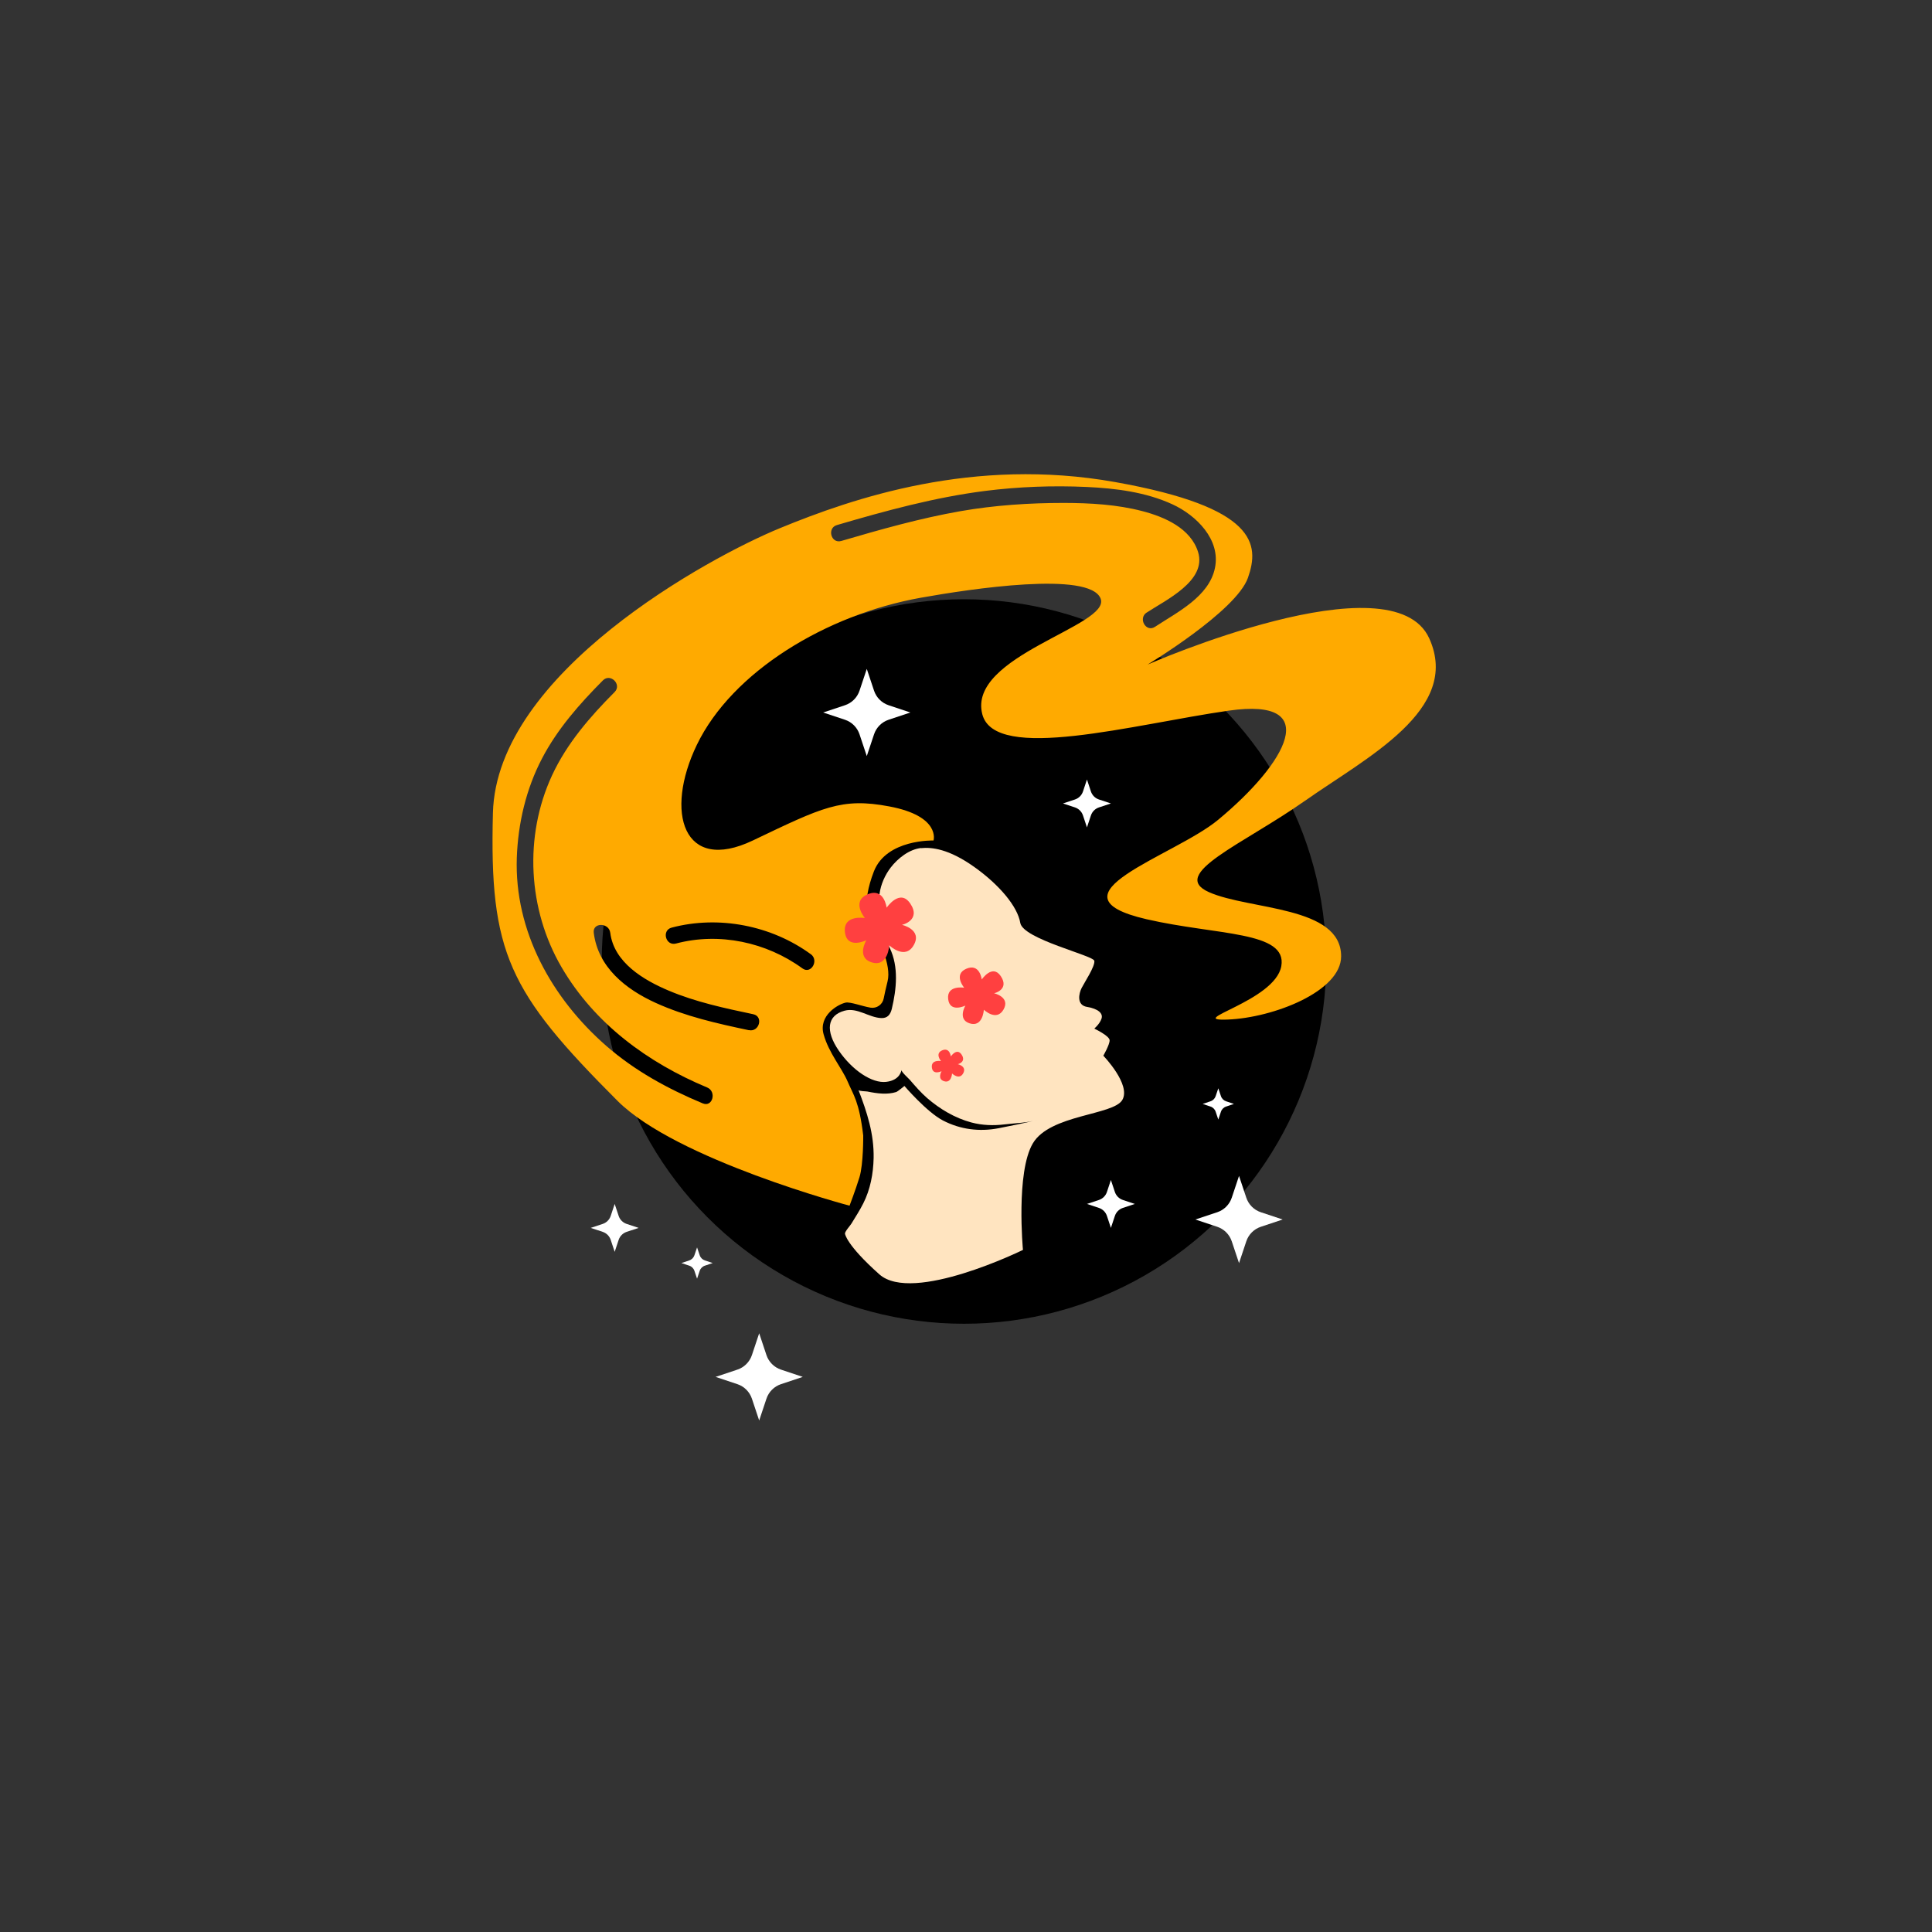 <?xml version="1.0" encoding="UTF-8"?>
<svg id="Layer_7" data-name="Layer 7" xmlns="http://www.w3.org/2000/svg" viewBox="0 0 288 288">
  <rect x="0" y="0" width="288" height="288" fill="#333333" stroke="none"/>
  <defs>
    <style>
      .cls-1 {
        fill: #fff;
      }

      .cls-2 {
        fill: #ffe4c0;
      }

      .cls-3 {
        fill: #ff4040;
      }

      .cls-4 {
        fill: #fa0;
      }
    </style>
  </defs>
  <circle cx="143.7" cy="143.33" r="54"/>
  <g>
    <path class="cls-2" d="m137.31,126.43c1.58-.16,4.11.1,7.9,2.79s6.48,5.93,6.88,8.35,10.91,4.85,11.04,5.66-1.48,3.23-1.89,4.04-.81,2.56.81,2.83,2.42.94,2.15,1.75-1.08,1.48-1.08,1.48c0,0,2.29,1.08,2.29,1.75s-.94,2.29-.94,2.29c0,0,4.17,4.31,2.83,6.6s-10.77,2.15-13.33,6.46-1.48,15.89-1.48,15.89c0,0-16.43,8.08-21.41,3.64-4.98-4.44-5.12-6.06-5.12-6.06-.03-.32.8-1.23.96-1.5.6-.98,1.24-1.97,1.76-3,1.06-2.09,1.5-4.44,1.55-6.77.07-3.62-.98-6.82-2.26-10.15.08.2,1.14.19,1.33.23.74.15,1.49.28,2.25.31.68.03,1.38-.03,2.03-.23.24-.07,1.24-.91,1.24-.91,0,0,3.31,3.87,5.73,5.14,2.61,1.36,5.46,1.71,8.32,1.16,4.44-.86,5.81-1.26,5.81-1.26-1.61.48-3.28.49-4.93.69s-3.31.15-4.96-.29c-2.45-.66-4.68-1.99-6.59-3.64-.96-.84-1.76-1.77-2.58-2.72-.17-.19-1.27-1.18-1.24-1.46,0,0-.15,1.52-2.27,1.77s-5.05-1.72-7.07-4.65-1.77-5.25.86-5.96c1.9-.51,3.61,1.02,5.46,1.1.93.04,1.37-.51,1.58-1.37.7-2.95,1.05-6.24-.3-9.07-.57-1.2-1.4-2.31-1.7-3.63-.34-1.47-.02-3.04.18-4.5.19-1.38.81-2.76,1.65-3.86,1.05-1.37,2.77-2.74,4.55-2.92Z"/>
    <path class="cls-4" d="m194.51,119.39c9.16-6.46,23.36-13.58,18.55-24.22-5.49-12.14-41.98,3.89-41.98,3.89,0,0,13.2-7.95,14.95-12.93s1.35-10.5-19.8-14.27-39.06,2.39-49.96,6.87c-10.63,4.36-42.25,21.58-42.79,42.45-.54,20.87,2.32,26.66,18.58,42.93,8.77,8.77,34.58,15.62,34.58,15.62,0,0,.88-2.29,1.48-4.24s.56-6.23.56-6.23c-.61-5.1-1.46-6.01-2.32-8.03s-2.83-4.29-3.59-7.07,2.12-4.44,3.28-4.7c.68-.15,2.43.53,3.72.75.91.15,1.78-.45,1.96-1.36.14-.7.33-1.57.58-2.57.61-2.47-1.36-6.28-2.17-7.63s-1.75-3.91.13-8.75,8.89-4.61,8.89-4.61c0,0,1.11-3.63-6.6-5.08-7.14-1.35-9.97.13-20.34,5.08-10.37,4.95-13.19-4.19-8.35-14.24,5.25-10.91,19.28-19.43,33.4-21.95,7.34-1.31,25.18-4.02,26.8.13,1.58,4.07-19.9,8.51-17.64,17.24,1.89,7.27,22.62,1.48,36.76-.54,14.14-2.02,8.62,7.81-1.62,16.29-6.56,5.43-26.21,11.22-10.64,14.81,10.5,2.42,21.01,1.75,20.07,7-.94,5.25-14.63,8.21-7.95,7.95,6.73-.27,16.87-4.17,16.87-9.43,0-7.54-13.64-6.87-19.7-9.56-6.06-2.69,5.12-7.14,14.28-13.6Zm-89.75,45.09c-5.2-2.17-10.12-4.85-14.38-8.57-8.1-7.07-13.72-17.1-13.34-28.06.18-5.1,1.38-10.24,3.75-14.77,2.29-4.4,5.61-8.16,9.09-11.66,1.12-1.12,2.86.62,1.74,1.74-3.68,3.7-7.13,7.67-9.34,12.45-4.19,9.07-3.59,19.97,1.43,28.57,4.9,8.41,12.86,14.24,21.71,17.93,1.44.6.81,2.98-.65,2.37Zm6.87-10.91c-4.73-1-9.46-2.06-13.88-4.07-4.47-2.03-8.6-5.3-9.24-10.45-.2-1.57,2.27-1.55,2.46,0,.55,4.43,4.98,7.05,8.71,8.62,4.03,1.7,8.34,2.62,12.61,3.52,1.55.33.89,2.7-.65,2.37Zm9.23-11.34c1.27.93.04,3.06-1.24,2.13-5.36-3.91-12.4-5.42-18.85-3.71-1.54.41-2.18-1.97-.65-2.37,7.03-1.86,14.88-.32,20.74,3.96Zm50.07-50.91c2.81-1.86,8.99-4.72,7.67-9.02-1.1-3.55-4.99-5.24-8.28-6.1-3.81-1-7.8-1.22-11.73-1.23-5.17,0-10.32.34-15.42,1.23-6.02,1.06-11.9,2.72-17.76,4.44-1.53.45-2.17-1.93-.65-2.37,7.26-2.13,14.57-4.13,22.09-5.09,4.99-.63,10.09-.82,15.12-.59,4.34.2,8.84.76,12.83,2.6,3.52,1.63,7.19,5.23,6.31,9.48-.88,4.28-5.63,6.59-8.94,8.77-1.33.88-2.56-1.26-1.24-2.13Z"/>
    <path class="cls-3" d="m128.92,136.84s-2.05-2.44.36-3.5c2.53-1.12,2.89,1.97,2.89,1.97,0,0,1.97-2.94,3.53-.61,1.66,2.48-1.25,3.2-1.26,3.16,0,0,3.08.69,1.78,3.01s-3.66.05-3.66.05c0,0-.17,3.32-2.64,2.53-2.3-.74-.78-3.29-.78-3.29,0,0-2.9,1.43-3.19-1.22s2.98-2.09,2.98-2.09Z"/>
    <path class="cls-3" d="m143.73,147.24s-1.65-1.96.29-2.82c2.04-.9,2.33,1.59,2.33,1.59,0,0,1.59-2.37,2.84-.49,1.33,2-1,2.57-1.02,2.54,0,0,2.48.56,1.43,2.42s-2.94.04-2.94.04c0,0-.14,2.67-2.12,2.03-1.85-.59-.63-2.65-.63-2.65,0,0-2.33,1.15-2.57-.98s2.4-1.68,2.4-1.68Z"/>
    <path class="cls-3" d="m140.27,158.17s-.93-1.11.16-1.59c1.15-.51,1.31.9,1.31.9,0,0,.89-1.34,1.6-.28.75,1.13-.57,1.45-.57,1.43,0,0,1.4.31.81,1.37s-1.66.02-1.66.02c0,0-.08,1.51-1.2,1.15-1.05-.33-.36-1.49-.36-1.49,0,0-1.32.65-1.45-.56s1.35-.95,1.35-.95Z"/>
  </g>
  <path class="cls-1" d="m162.03,123.34l-.59-1.78c-.19-.57-.63-1.01-1.2-1.2l-1.78-.59,1.78-.59c.57-.19,1.01-.63,1.2-1.2l.59-1.78.59,1.78c.19.57.63,1.01,1.2,1.2l1.78.59-1.78.59c-.57.19-1.01.63-1.2,1.2l-.59,1.78Z"/>
  <path class="cls-1" d="m165.6,183.04l-.59-1.78c-.19-.57-.63-1.01-1.2-1.2l-1.78-.59,1.78-.59c.57-.19,1.01-.63,1.2-1.2l.59-1.78.59,1.78c.19.57.63,1.01,1.2,1.2l1.78.59-1.78.59c-.57.19-1.01.63-1.2,1.2l-.59,1.78Z"/>
  <path class="cls-1" d="m91.63,186.61l-.59-1.78c-.19-.57-.63-1.01-1.2-1.2l-1.78-.59,1.78-.59c.57-.19,1.01-.63,1.2-1.2l.59-1.78.59,1.78c.19.57.63,1.01,1.2,1.2l1.78.59-1.78.59c-.57.19-1.01.63-1.2,1.2l-.59,1.78Z"/>
  <path class="cls-1" d="m181.61,166.89l-.39-1.16c-.12-.37-.41-.66-.78-.78l-1.16-.39,1.16-.39c.37-.12.66-.41.78-.78l.39-1.16.39,1.16c.12.37.41.66.78.78l1.16.39-1.16.39c-.37.12-.66.41-.78.78l-.39,1.16Z"/>
  <path class="cls-1" d="m103.91,190.61l-.39-1.16c-.12-.37-.41-.66-.78-.78l-1.16-.39,1.16-.39c.37-.12.66-.41.78-.78l.39-1.16.39,1.16c.12.37.41.66.78.78l1.16.39-1.16.39c-.37.12-.66.41-.78.78l-.39,1.16Z"/>
  <path class="cls-1" d="m129.21,112.71l-1.08-3.24c-.34-1.03-1.15-1.84-2.18-2.18l-3.24-1.08,3.24-1.08c1.03-.34,1.84-1.15,2.18-2.18l1.08-3.24,1.08,3.24c.34,1.03,1.15,1.84,2.18,2.18l3.24,1.08-3.24,1.08c-1.03.34-1.84,1.15-2.18,2.18l-1.08,3.24Z"/>
  <path class="cls-1" d="m184.7,188.29l-1.08-3.24c-.34-1.03-1.15-1.84-2.18-2.18l-3.24-1.08,3.24-1.08c1.03-.34,1.84-1.15,2.18-2.18l1.08-3.24,1.08,3.24c.34,1.03,1.15,1.84,2.18,2.18l3.24,1.08-3.24,1.08c-1.03.34-1.84,1.15-2.18,2.18l-1.08,3.24Z"/>
  <path class="cls-1" d="m113.17,211.75l-1.08-3.24c-.34-1.03-1.15-1.84-2.18-2.18l-3.24-1.08,3.24-1.08c1.03-.34,1.84-1.15,2.18-2.18l1.08-3.24,1.08,3.24c.34,1.03,1.15,1.84,2.18,2.18l3.24,1.08-3.24,1.08c-1.03.34-1.84,1.15-2.18,2.18l-1.08,3.24Z"/>
</svg>